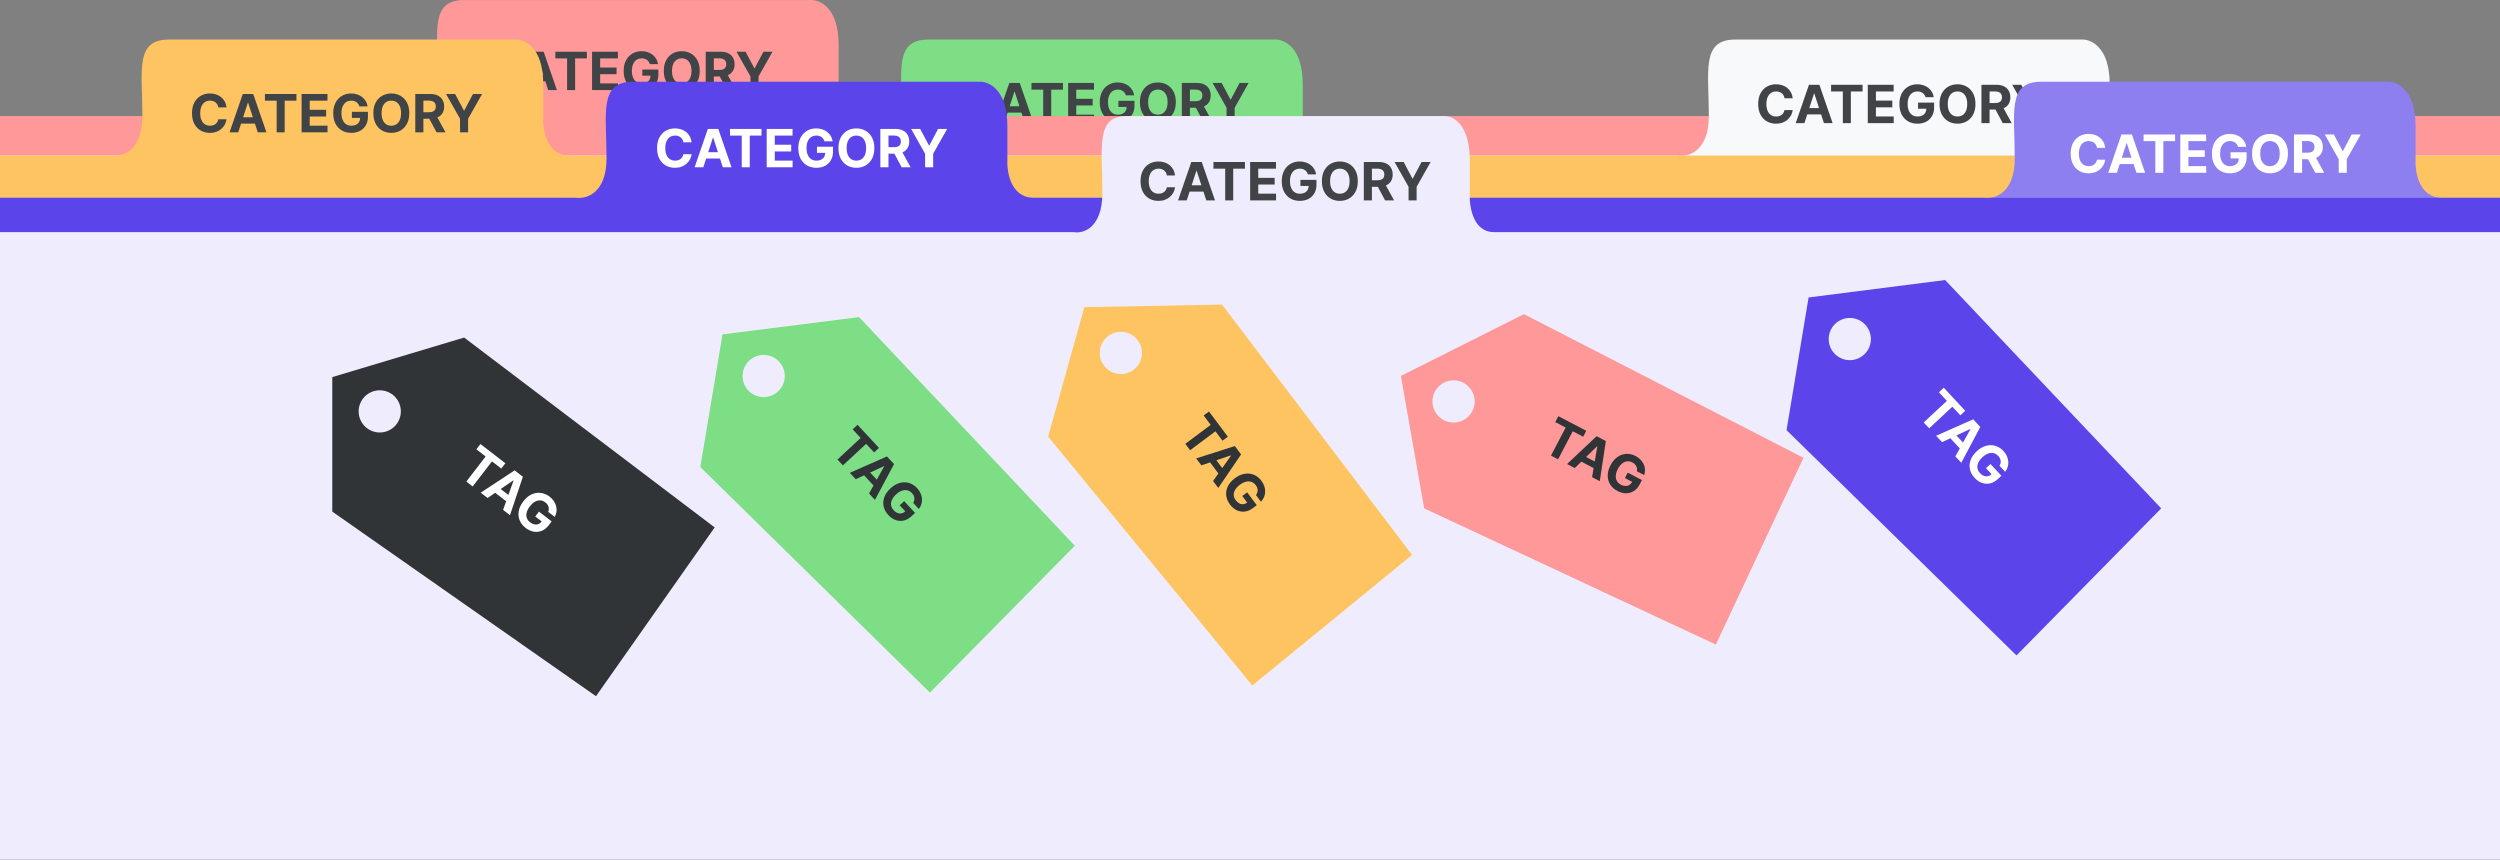 <svg width="1360" height="468" viewBox="0 0 1360 468" fill="none" xmlns="http://www.w3.org/2000/svg">
<rect x="0" y="0" width="1360" height="468" fill="#808080" stroke="none"/>
<path d="M473.418 84.642H0V449.03H1360V84.642H723.038C710.414 84.642 708.214 70.296 708.692 63.123V45.907C708.692 25.249 698.172 21.041 692.911 21.519H504.979C486.329 21.519 490.633 38.734 490.633 63.123C490.633 82.633 479.156 85.598 473.418 84.642Z" fill="#7DDE86"/>
<path d="M540.225 52.439H535.762C535.681 51.861 535.514 51.348 535.263 50.9C535.012 50.445 534.689 50.058 534.295 49.739C533.901 49.419 533.446 49.175 532.93 49.005C532.42 48.835 531.867 48.75 531.269 48.75C530.189 48.75 529.248 49.019 528.447 49.555C527.645 50.085 527.024 50.859 526.582 51.878C526.141 52.89 525.92 54.12 525.92 55.567C525.92 57.054 526.141 58.304 526.582 59.316C527.03 60.328 527.655 61.092 528.457 61.609C529.258 62.125 530.186 62.383 531.238 62.383C531.829 62.383 532.376 62.305 532.879 62.149C533.388 61.992 533.84 61.765 534.234 61.466C534.628 61.16 534.954 60.79 535.212 60.355C535.477 59.921 535.66 59.425 535.762 58.868L540.225 58.888C540.11 59.846 539.821 60.77 539.359 61.66C538.904 62.543 538.289 63.334 537.515 64.034C536.747 64.726 535.83 65.277 534.764 65.684C533.704 66.085 532.505 66.285 531.167 66.285C529.306 66.285 527.642 65.864 526.174 65.022C524.714 64.18 523.559 62.96 522.71 61.364C521.868 59.768 521.447 57.835 521.447 55.567C521.447 53.291 521.875 51.355 522.731 49.759C523.586 48.163 524.748 46.947 526.215 46.111C527.682 45.269 529.333 44.848 531.167 44.848C532.376 44.848 533.497 45.018 534.529 45.357C535.569 45.697 536.489 46.193 537.291 46.845C538.092 47.49 538.744 48.282 539.247 49.219C539.756 50.156 540.082 51.23 540.225 52.439ZM546.593 66H541.865L549.069 45.133H554.754L561.948 66H557.22L551.993 49.901H551.83L546.593 66ZM546.298 57.798H557.465V61.242H546.298V57.798ZM561.115 48.77V45.133H578.253V48.77H571.864V66H567.503V48.77H561.115ZM581.075 66V45.133L595.136 45.133V48.77H585.487V53.743H594.412V57.38H585.487V62.363H595.176V66H581.075ZM612.48 51.878C612.337 51.382 612.137 50.944 611.879 50.564C611.62 50.177 611.305 49.851 610.931 49.586C610.564 49.314 610.143 49.107 609.668 48.964C609.199 48.822 608.679 48.75 608.109 48.75C607.042 48.75 606.105 49.015 605.297 49.545C604.495 50.075 603.87 50.846 603.422 51.858C602.973 52.863 602.749 54.093 602.749 55.546C602.749 57 602.97 58.236 603.412 59.255C603.853 60.274 604.478 61.052 605.286 61.588C606.095 62.118 607.049 62.383 608.149 62.383C609.148 62.383 610 62.206 610.707 61.853C611.42 61.493 611.963 60.987 612.337 60.335C612.717 59.683 612.908 58.912 612.908 58.022L613.804 58.154H608.424V54.833L617.156 54.833V57.462C617.156 59.296 616.769 60.872 615.995 62.189C615.221 63.5 614.154 64.512 612.796 65.226C611.437 65.932 609.882 66.285 608.129 66.285C606.173 66.285 604.454 65.854 602.973 64.991C601.493 64.122 600.338 62.889 599.509 61.293C598.687 59.69 598.276 57.788 598.276 55.587C598.276 53.896 598.521 52.388 599.01 51.063C599.506 49.732 600.199 48.604 601.088 47.68C601.978 46.757 603.014 46.053 604.196 45.571C605.378 45.089 606.658 44.848 608.037 44.848C609.219 44.848 610.32 45.021 611.339 45.367C612.357 45.707 613.261 46.189 614.049 46.814C614.844 47.439 615.492 48.183 615.995 49.046C616.498 49.901 616.82 50.846 616.963 51.878H612.48ZM639.646 55.567C639.646 57.842 639.215 59.778 638.352 61.374C637.496 62.971 636.328 64.19 634.847 65.032C633.373 65.868 631.716 66.285 629.875 66.285C628.02 66.285 626.356 65.864 624.882 65.022C623.408 64.18 622.243 62.96 621.387 61.364C620.531 59.768 620.104 57.835 620.104 55.567C620.104 53.291 620.531 51.355 621.387 49.759C622.243 48.163 623.408 46.947 624.882 46.111C626.356 45.269 628.02 44.848 629.875 44.848C631.716 44.848 633.373 45.269 634.847 46.111C636.328 46.947 637.496 48.163 638.352 49.759C639.215 51.355 639.646 53.291 639.646 55.567ZM635.173 55.567C635.173 54.093 634.952 52.849 634.511 51.837C634.076 50.825 633.461 50.058 632.666 49.535C631.872 49.012 630.941 48.75 629.875 48.75C628.808 48.75 627.878 49.012 627.083 49.535C626.288 50.058 625.67 50.825 625.229 51.837C624.794 52.849 624.576 54.093 624.576 55.567C624.576 57.041 624.794 58.284 625.229 59.296C625.67 60.308 626.288 61.075 627.083 61.598C627.878 62.121 628.808 62.383 629.875 62.383C630.941 62.383 631.872 62.121 632.666 61.598C633.461 61.075 634.076 60.308 634.511 59.296C634.952 58.284 635.173 57.041 635.173 55.567ZM642.914 66V45.133H651.147C652.723 45.133 654.067 45.415 655.181 45.979C656.302 46.536 657.155 47.327 657.739 48.353C658.33 49.372 658.625 50.571 658.625 51.95C658.625 53.335 658.326 54.527 657.729 55.526C657.131 56.517 656.265 57.278 655.13 57.808C654.003 58.338 652.638 58.603 651.035 58.603H645.522V55.057H650.321C651.164 55.057 651.863 54.942 652.42 54.711C652.977 54.48 653.392 54.133 653.663 53.671C653.942 53.209 654.081 52.636 654.081 51.95C654.081 51.257 653.942 50.672 653.663 50.197C653.392 49.721 652.974 49.361 652.41 49.117C651.853 48.866 651.15 48.74 650.301 48.74H647.326V66H642.914ZM654.183 56.504L659.369 66H654.499L649.425 56.504H654.183ZM659.652 45.133H664.593L669.352 54.12H669.555L674.314 45.133H679.255L671.644 58.623V66H667.263V58.623L659.652 45.133Z" fill="#404446"/>
<path d="M220.928 63.153H0V450.464H1360V63.153H470.549C457.924 63.153 455.724 48.808 456.203 41.635V24.422C456.203 3.765 445.682 -0.443 440.422 0.035H252.489C233.84 0.035 238.143 17.249 238.143 41.635C238.143 61.144 226.667 64.109 220.928 63.153Z" fill="#FF9898"/>
<path d="M281.225 35.439H276.762C276.681 34.861 276.514 34.348 276.263 33.9C276.012 33.445 275.689 33.058 275.295 32.739C274.901 32.419 274.446 32.175 273.93 32.005C273.42 31.835 272.867 31.75 272.269 31.75C271.189 31.75 270.248 32.019 269.447 32.555C268.645 33.085 268.024 33.859 267.582 34.878C267.141 35.89 266.92 37.12 266.92 38.567C266.92 40.054 267.141 41.304 267.582 42.316C268.03 43.328 268.655 44.092 269.457 44.609C270.258 45.125 271.186 45.383 272.238 45.383C272.829 45.383 273.376 45.305 273.879 45.149C274.388 44.992 274.84 44.765 275.234 44.466C275.628 44.16 275.954 43.79 276.212 43.355C276.477 42.921 276.66 42.425 276.762 41.868L281.225 41.888C281.11 42.846 280.821 43.77 280.359 44.66C279.904 45.543 279.289 46.334 278.515 47.033C277.747 47.726 276.83 48.277 275.764 48.684C274.704 49.085 273.505 49.285 272.167 49.285C270.306 49.285 268.642 48.864 267.174 48.022C265.714 47.18 264.559 45.96 263.71 44.364C262.868 42.768 262.447 40.835 262.447 38.567C262.447 36.291 262.875 34.355 263.731 32.759C264.586 31.163 265.748 29.947 267.215 29.111C268.682 28.269 270.333 27.848 272.167 27.848C273.376 27.848 274.497 28.018 275.529 28.357C276.569 28.697 277.489 29.193 278.291 29.845C279.092 30.49 279.744 31.282 280.247 32.219C280.756 33.156 281.082 34.23 281.225 35.439ZM287.593 49H282.865L290.069 28.133H295.754L302.948 49H298.22L292.993 32.901H292.83L287.593 49ZM287.298 40.798H298.465V44.242H287.298V40.798ZM302.115 31.77V28.133H319.253V31.77H312.864V49H308.503V31.77H302.115ZM322.075 49V28.133H336.136V31.77H326.487V36.743H335.412V40.38H326.487V45.363H336.176V49H322.075ZM353.48 34.878C353.337 34.382 353.137 33.944 352.879 33.564C352.62 33.177 352.305 32.851 351.931 32.586C351.564 32.314 351.143 32.107 350.668 31.964C350.199 31.822 349.679 31.75 349.109 31.75C348.042 31.75 347.105 32.015 346.297 32.545C345.495 33.075 344.87 33.846 344.422 34.858C343.973 35.863 343.749 37.093 343.749 38.546C343.749 40 343.97 41.236 344.412 42.255C344.853 43.274 345.478 44.052 346.286 44.588C347.095 45.118 348.049 45.383 349.149 45.383C350.148 45.383 351 45.206 351.707 44.853C352.42 44.493 352.963 43.987 353.337 43.335C353.717 42.683 353.908 41.912 353.908 41.022L354.804 41.154H349.424V37.833L358.156 37.833V40.462C358.156 42.296 357.769 43.872 356.995 45.189C356.221 46.5 355.154 47.512 353.796 48.226C352.437 48.932 350.882 49.285 349.129 49.285C347.173 49.285 345.454 48.854 343.973 47.991C342.493 47.122 341.338 45.889 340.509 44.293C339.687 42.69 339.276 40.788 339.276 38.587C339.276 36.896 339.521 35.388 340.01 34.063C340.506 32.732 341.199 31.604 342.088 30.68C342.978 29.756 344.014 29.053 345.196 28.571C346.378 28.089 347.658 27.848 349.037 27.848C350.219 27.848 351.32 28.021 352.339 28.367C353.357 28.707 354.261 29.189 355.049 29.814C355.844 30.439 356.492 31.183 356.995 32.046C357.498 32.901 357.82 33.846 357.963 34.878H353.48ZM380.646 38.567C380.646 40.842 380.215 42.778 379.352 44.374C378.496 45.971 377.328 47.19 375.847 48.032C374.373 48.867 372.716 49.285 370.875 49.285C369.02 49.285 367.356 48.864 365.882 48.022C364.408 47.18 363.243 45.96 362.387 44.364C361.531 42.768 361.104 40.835 361.104 38.567C361.104 36.291 361.531 34.355 362.387 32.759C363.243 31.163 364.408 29.947 365.882 29.111C367.356 28.269 369.02 27.848 370.875 27.848C372.716 27.848 374.373 28.269 375.847 29.111C377.328 29.947 378.496 31.163 379.352 32.759C380.215 34.355 380.646 36.291 380.646 38.567ZM376.173 38.567C376.173 37.093 375.952 35.849 375.511 34.837C375.076 33.825 374.461 33.058 373.666 32.535C372.872 32.012 371.941 31.75 370.875 31.75C369.808 31.75 368.878 32.012 368.083 32.535C367.288 33.058 366.67 33.825 366.229 34.837C365.794 35.849 365.576 37.093 365.576 38.567C365.576 40.041 365.794 41.284 366.229 42.296C366.67 43.308 367.288 44.075 368.083 44.598C368.878 45.121 369.808 45.383 370.875 45.383C371.941 45.383 372.872 45.121 373.666 44.598C374.461 44.075 375.076 43.308 375.511 42.296C375.952 41.284 376.173 40.041 376.173 38.567ZM383.914 49V28.133H392.147C393.723 28.133 395.067 28.415 396.181 28.979C397.302 29.536 398.155 30.327 398.739 31.353C399.33 32.372 399.625 33.571 399.625 34.95C399.625 36.335 399.326 37.527 398.729 38.526C398.131 39.517 397.265 40.278 396.13 40.808C395.003 41.338 393.638 41.603 392.035 41.603H386.522V38.057H391.321C392.164 38.057 392.863 37.942 393.42 37.711C393.977 37.48 394.392 37.133 394.663 36.671C394.942 36.209 395.081 35.636 395.081 34.95C395.081 34.257 394.942 33.672 394.663 33.197C394.392 32.721 393.974 32.361 393.41 32.117C392.853 31.866 392.15 31.74 391.301 31.74H388.326V49H383.914ZM395.183 39.504L400.369 49H395.499L390.425 39.504H395.183ZM400.652 28.133H405.593L410.352 37.12H410.555L415.314 28.133H420.255L412.644 41.623V49H408.263V41.623L400.652 28.133Z" fill="#404446"/>
<path d="M912.405 84.642H0V449.03H1360V84.642H1162.03C1149.4 84.642 1147.2 70.296 1147.68 63.123V45.907C1147.68 25.249 1137.16 21.041 1131.9 21.519H943.966C925.316 21.519 929.62 38.734 929.62 63.123C929.62 82.633 918.143 85.598 912.405 84.642Z" fill="#F7F9FA"/>
<path d="M975.225 53.439H970.762C970.681 52.861 970.514 52.348 970.263 51.9C970.012 51.445 969.689 51.058 969.295 50.739C968.901 50.419 968.446 50.175 967.93 50.005C967.42 49.835 966.867 49.75 966.269 49.75C965.189 49.75 964.248 50.019 963.447 50.555C962.645 51.085 962.024 51.859 961.582 52.878C961.141 53.89 960.92 55.12 960.92 56.567C960.92 58.054 961.141 59.304 961.582 60.316C962.03 61.328 962.655 62.092 963.457 62.609C964.258 63.125 965.186 63.383 966.238 63.383C966.829 63.383 967.376 63.305 967.879 63.149C968.388 62.992 968.84 62.765 969.234 62.466C969.628 62.16 969.954 61.79 970.212 61.355C970.477 60.921 970.66 60.425 970.762 59.868L975.225 59.888C975.11 60.846 974.821 61.77 974.359 62.66C973.904 63.543 973.289 64.334 972.515 65.034C971.747 65.726 970.83 66.277 969.764 66.684C968.704 67.085 967.505 67.285 966.167 67.285C964.306 67.285 962.642 66.864 961.174 66.022C959.714 65.18 958.559 63.96 957.71 62.364C956.868 60.768 956.447 58.835 956.447 56.567C956.447 54.291 956.875 52.355 957.731 50.759C958.586 49.163 959.748 47.947 961.215 47.111C962.682 46.269 964.333 45.848 966.167 45.848C967.376 45.848 968.497 46.018 969.529 46.357C970.569 46.697 971.489 47.193 972.291 47.845C973.092 48.49 973.744 49.282 974.247 50.219C974.756 51.156 975.082 52.23 975.225 53.439ZM981.593 67H976.865L984.069 46.133H989.754L996.948 67H992.22L986.993 50.901H986.83L981.593 67ZM981.298 58.798H992.465V62.242H981.298V58.798ZM996.115 49.77V46.133H1013.25V49.77H1006.86V67H1002.5V49.77H996.115ZM1016.07 67V46.133L1030.14 46.133V49.77H1020.49V54.743H1029.41V58.38H1020.49V63.363H1030.18V67H1016.07ZM1047.48 52.878C1047.34 52.382 1047.14 51.944 1046.88 51.564C1046.62 51.177 1046.3 50.851 1045.93 50.586C1045.56 50.314 1045.14 50.107 1044.67 49.964C1044.2 49.822 1043.68 49.75 1043.11 49.75C1042.04 49.75 1041.1 50.015 1040.3 50.545C1039.49 51.075 1038.87 51.846 1038.42 52.858C1037.97 53.863 1037.75 55.093 1037.75 56.546C1037.75 58 1037.97 59.236 1038.41 60.255C1038.85 61.274 1039.48 62.052 1040.29 62.588C1041.09 63.118 1042.05 63.383 1043.15 63.383C1044.15 63.383 1045 63.206 1045.71 62.853C1046.42 62.493 1046.96 61.987 1047.34 61.335C1047.72 60.683 1047.91 59.912 1047.91 59.022L1048.8 59.154H1043.42V55.833L1052.16 55.833V58.462C1052.16 60.296 1051.77 61.872 1050.99 63.189C1050.22 64.5 1049.15 65.512 1047.8 66.226C1046.44 66.932 1044.88 67.285 1043.13 67.285C1041.17 67.285 1039.45 66.854 1037.97 65.991C1036.49 65.122 1035.34 63.889 1034.51 62.293C1033.69 60.69 1033.28 58.788 1033.28 56.587C1033.28 54.896 1033.52 53.388 1034.01 52.063C1034.51 50.732 1035.2 49.604 1036.09 48.68C1036.98 47.757 1038.01 47.053 1039.2 46.571C1040.38 46.089 1041.66 45.848 1043.04 45.848C1044.22 45.848 1045.32 46.021 1046.34 46.367C1047.36 46.707 1048.26 47.189 1049.05 47.814C1049.84 48.439 1050.49 49.183 1050.99 50.046C1051.5 50.901 1051.82 51.846 1051.96 52.878H1047.48ZM1074.65 56.567C1074.65 58.842 1074.21 60.778 1073.35 62.374C1072.5 63.971 1071.33 65.19 1069.85 66.032C1068.37 66.868 1066.72 67.285 1064.87 67.285C1063.02 67.285 1061.36 66.864 1059.88 66.022C1058.41 65.18 1057.24 63.96 1056.39 62.364C1055.53 60.768 1055.1 58.835 1055.1 56.567C1055.1 54.291 1055.53 52.355 1056.39 50.759C1057.24 49.163 1058.41 47.947 1059.88 47.111C1061.36 46.269 1063.02 45.848 1064.87 45.848C1066.72 45.848 1068.37 46.269 1069.85 47.111C1071.33 47.947 1072.5 49.163 1073.35 50.759C1074.21 52.355 1074.65 54.291 1074.65 56.567ZM1070.17 56.567C1070.17 55.093 1069.95 53.849 1069.51 52.837C1069.08 51.825 1068.46 51.058 1067.67 50.535C1066.87 50.012 1065.94 49.75 1064.87 49.75C1063.81 49.75 1062.88 50.012 1062.08 50.535C1061.29 51.058 1060.67 51.825 1060.23 52.837C1059.79 53.849 1059.58 55.093 1059.58 56.567C1059.58 58.041 1059.79 59.284 1060.23 60.296C1060.67 61.308 1061.29 62.075 1062.08 62.598C1062.88 63.121 1063.81 63.383 1064.87 63.383C1065.94 63.383 1066.87 63.121 1067.67 62.598C1068.46 62.075 1069.08 61.308 1069.51 60.296C1069.95 59.284 1070.17 58.041 1070.17 56.567ZM1077.91 67V46.133H1086.15C1087.72 46.133 1089.07 46.415 1090.18 46.979C1091.3 47.536 1092.15 48.327 1092.74 49.353C1093.33 50.372 1093.63 51.571 1093.63 52.95C1093.63 54.335 1093.33 55.527 1092.73 56.526C1092.13 57.517 1091.26 58.278 1090.13 58.808C1089 59.338 1087.64 59.603 1086.03 59.603H1080.52V56.057H1085.32C1086.16 56.057 1086.86 55.942 1087.42 55.711C1087.98 55.48 1088.39 55.133 1088.66 54.671C1088.94 54.209 1089.08 53.636 1089.08 52.95C1089.08 52.257 1088.94 51.672 1088.66 51.197C1088.39 50.721 1087.97 50.361 1087.41 50.117C1086.85 49.866 1086.15 49.74 1085.3 49.74H1082.33V67H1077.91ZM1089.18 57.504L1094.37 67H1089.5L1084.42 57.504H1089.18ZM1094.65 46.133H1099.59L1104.35 55.12H1104.56L1109.31 46.133H1114.26L1106.64 59.623V67H1102.26V59.623L1094.65 46.133Z" fill="#404446"/>
<path d="M60.253 84.642H0V449.03H1360V84.642H309.873C297.249 84.642 295.049 70.296 295.527 63.123V45.907C295.527 25.249 285.007 21.041 279.747 21.519H91.814C73.165 21.519 77.468 38.734 77.468 63.123C77.468 82.633 65.992 85.598 60.253 84.642Z" fill="#FFC462"/>
<path d="M1078.82 107.595H0V449.03H1360V107.595H1328.44C1315.81 107.595 1313.61 93.249 1314.09 86.076V68.861C1314.09 48.203 1303.57 43.995 1298.31 44.473H1110.38C1091.73 44.473 1096.03 61.688 1096.03 86.076C1096.03 105.587 1084.56 108.551 1078.82 107.595Z" fill="#8E7FF0"/>
<path d="M312.743 107.595H0V449.03H1360V107.595H562.363C549.738 107.595 547.539 93.249 548.017 86.076V68.861C548.017 48.203 537.496 43.995 532.236 44.473H344.304C325.654 44.473 329.958 61.688 329.958 86.076C329.958 105.587 318.481 108.551 312.743 107.595Z" fill="#5B44E9"/>
<path d="M583.929 126.274H0V296.977V467.679H1360V126.274H812.725C801.154 126.274 799.138 111.93 799.576 104.757V87.544C799.576 66.887 789.933 62.679 785.112 63.157H612.857C595.763 63.157 599.708 80.371 599.708 104.757C599.708 124.266 589.189 127.231 583.929 126.274Z" fill="#EFEDFD"/>
<path fill-rule="evenodd" clip-rule="evenodd" d="M180.76 205.148L252.49 183.629L388.777 286.92L324.22 378.734L180.76 278.312V205.148ZM206.582 235.275C212.921 235.275 218.059 230.136 218.059 223.798C218.059 217.459 212.921 212.321 206.582 212.321C200.244 212.321 195.105 217.459 195.105 223.798C195.105 230.136 200.244 235.275 206.582 235.275Z" fill="#303437"/>
<path d="M259.125 244.429L261.345 241.547L274.923 252.004L272.703 254.886L267.642 250.988L257.129 264.639L253.674 261.978L264.187 248.327L259.125 244.429ZM265.256 270.897L261.511 268.013L279.95 255.875L284.454 259.344L277.422 280.266L273.676 277.381L279.357 261.438L279.228 261.338L265.256 270.897ZM270.027 264.219L278.874 271.032L276.773 273.761L267.925 266.947L270.027 264.219ZM298.213 278.454C298.403 277.974 298.511 277.505 298.539 277.046C298.571 276.581 298.52 276.13 298.385 275.693C298.26 275.254 298.053 274.832 297.763 274.429C297.479 274.03 297.111 273.657 296.659 273.309C295.814 272.658 294.91 272.296 293.946 272.222C292.988 272.153 292.022 272.383 291.049 272.911C290.081 273.434 289.153 274.271 288.266 275.423C287.379 276.575 286.8 277.689 286.528 278.765C286.256 279.842 286.277 280.84 286.59 281.758C286.907 282.671 287.501 283.463 288.373 284.134C289.164 284.744 289.947 285.124 290.723 285.275C291.507 285.425 292.247 285.356 292.94 285.067C293.64 284.782 294.261 284.288 294.804 283.583L295.433 284.235L291.171 280.952L293.198 278.321L300.116 283.648L298.512 285.731C297.393 287.184 296.125 288.196 294.707 288.768C293.294 289.334 291.831 289.485 290.32 289.222C288.812 288.952 287.364 288.283 285.976 287.214C284.426 286.02 283.328 284.63 282.681 283.043C282.038 281.451 281.875 279.769 282.193 277.999C282.52 276.227 283.355 274.47 284.697 272.726C285.729 271.386 286.843 270.34 288.039 269.589C289.244 268.837 290.481 268.367 291.75 268.178C293.018 267.989 294.268 268.064 295.499 268.403C296.729 268.742 297.891 269.332 298.983 270.173C299.92 270.894 300.686 271.703 301.282 272.599C301.882 273.49 302.303 274.423 302.546 275.399C302.795 276.379 302.855 277.364 302.727 278.354C302.603 279.339 302.282 280.284 301.765 281.189L298.213 278.454Z" fill="white"/>
<path fill-rule="evenodd" clip-rule="evenodd" d="M393.037 181.899L467.335 172.513L584.706 296.881L505.881 376.782L380.962 254.06L393.037 181.899ZM413.534 215.874C419.785 216.921 425.701 212.701 426.747 206.449C427.793 200.198 423.573 194.282 417.322 193.236C411.07 192.19 405.154 196.409 404.108 202.661C403.062 208.913 407.282 214.828 413.534 215.874Z" fill="#7DDE86"/>
<path d="M463.845 233.575L466.509 231.099L478.175 243.653L475.511 246.129L471.162 241.45L458.541 253.178L455.572 249.984L468.194 238.255L463.845 233.575ZM465.523 260.692L462.305 257.229L482.495 248.301L486.365 252.466L475.976 271.94L472.758 268.477L480.992 253.69L480.881 253.57L465.523 260.692ZM471.331 254.893L478.932 263.073L476.41 265.417L468.808 257.237L471.331 254.893ZM496.782 273.584C497.048 273.142 497.232 272.697 497.335 272.249C497.443 271.797 497.467 271.343 497.407 270.889C497.356 270.436 497.221 269.986 497.002 269.541C496.787 269.1 496.486 268.671 496.097 268.253C495.372 267.472 494.539 266.966 493.601 266.734C492.667 266.508 491.677 266.575 490.631 266.935C489.589 267.291 488.536 267.964 487.471 268.953C486.406 269.943 485.651 270.946 485.205 271.963C484.759 272.98 484.615 273.967 484.772 274.925C484.934 275.878 485.39 276.757 486.139 277.563C486.818 278.295 487.528 278.799 488.268 279.076C489.017 279.353 489.757 279.407 490.489 279.237C491.226 279.071 491.92 278.686 492.572 278.08L493.085 278.827L489.423 274.886L491.857 272.625L497.801 279.022L495.875 280.811C494.531 282.06 493.113 282.849 491.621 283.179C490.134 283.504 488.666 283.411 487.219 282.902C485.777 282.387 484.459 281.488 483.266 280.205C481.934 278.772 481.081 277.219 480.705 275.547C480.333 273.871 480.45 272.185 481.056 270.492C481.67 268.798 482.784 267.203 484.396 265.705C485.635 264.553 486.906 263.706 488.209 263.162C489.522 262.619 490.82 262.359 492.102 262.382C493.385 262.405 494.605 262.686 495.763 263.223C496.921 263.761 497.969 264.534 498.908 265.545C499.712 266.41 500.334 267.334 500.774 268.317C501.219 269.294 501.481 270.284 501.559 271.287C501.642 272.294 501.539 273.276 501.249 274.231C500.965 275.182 500.493 276.061 499.833 276.869L496.782 273.584Z" fill="#303437"/>
<path fill-rule="evenodd" clip-rule="evenodd" d="M589.903 167.064L664.778 165.674L768.181 301.876L681.266 372.893L570.183 237.52L589.903 167.064ZM606.65 203.035C612.753 204.743 619.087 201.18 620.795 195.076C622.503 188.972 618.94 182.639 612.836 180.931C606.732 179.222 600.399 182.786 598.691 188.89C596.982 194.993 600.546 201.327 606.65 203.035Z" fill="#FFC462"/>
<path d="M654.78 226.013L657.694 223.836L667.951 237.565L665.037 239.742L661.214 234.625L647.411 244.937L644.801 241.443L658.604 231.131L654.78 226.013ZM653.55 253.154L650.721 249.367L671.749 242.649L675.152 247.203L662.74 265.455L659.911 261.668L669.679 247.845L669.582 247.715L653.55 253.154ZM659.944 248.008L666.628 256.955L663.869 259.016L657.185 250.07L659.944 248.008ZM683.251 269.314C683.563 268.903 683.794 268.48 683.944 268.046C684.1 267.607 684.172 267.159 684.161 266.701C684.159 266.245 684.073 265.783 683.902 265.317C683.736 264.856 683.482 264.397 683.141 263.94C682.503 263.086 681.729 262.493 680.821 262.163C679.917 261.838 678.925 261.799 677.846 262.045C676.772 262.288 675.653 262.844 674.489 263.714C673.324 264.584 672.466 265.501 671.914 266.465C671.362 267.428 671.113 268.394 671.167 269.363C671.226 270.328 671.585 271.251 672.244 272.132C672.841 272.932 673.493 273.509 674.199 273.864C674.914 274.22 675.645 274.352 676.391 274.261C677.141 274.176 677.872 273.867 678.585 273.334L679.016 274.132L675.796 269.822L678.457 267.834L683.683 274.829L681.577 276.402C680.108 277.5 678.614 278.133 677.095 278.301C675.581 278.466 674.132 278.217 672.747 277.556C671.368 276.89 670.154 275.855 669.105 274.451C667.935 272.884 667.252 271.249 667.056 269.547C666.867 267.84 667.163 266.177 667.946 264.558C668.738 262.94 670.016 261.472 671.779 260.155C673.134 259.143 674.488 258.436 675.842 258.035C677.206 257.636 678.524 257.516 679.796 257.676C681.069 257.836 682.252 258.245 683.346 258.903C684.44 259.561 685.399 260.443 686.224 261.547C686.932 262.494 687.452 263.48 687.784 264.503C688.122 265.523 688.276 266.535 688.247 267.54C688.222 268.551 688.014 269.516 687.624 270.435C687.239 271.35 686.676 272.173 685.934 272.906L683.251 269.314Z" fill="#303437"/>
<path fill-rule="evenodd" clip-rule="evenodd" d="M762.079 204.493L829.003 170.886L981.108 249.035L933.413 350.636L774.74 276.553L762.079 204.493ZM792.726 229.696C798.969 228.599 803.14 222.649 802.043 216.407C800.947 210.164 794.997 205.992 788.754 207.089C782.511 208.186 778.339 214.136 779.436 220.378C780.533 226.621 786.483 230.793 792.726 229.696Z" fill="#FF9898"/>
<path d="M846.06 229.621L847.747 226.398L862.93 234.348L861.243 237.57L855.583 234.607L847.591 249.871L843.728 247.848L851.72 232.584L846.06 229.621ZM856.679 254.629L852.49 252.436L868.551 237.291L873.588 239.928L870.282 261.751L866.093 259.558L868.93 242.872L868.786 242.796L856.679 254.629ZM860.221 247.225L870.114 252.405L868.517 255.456L858.624 250.276L860.221 247.225ZM890.446 256.368C890.55 255.863 890.576 255.382 890.523 254.925C890.474 254.462 890.346 254.027 890.138 253.619C889.939 253.208 889.662 252.829 889.307 252.482C888.958 252.139 888.53 251.834 888.025 251.57C887.08 251.075 886.127 250.875 885.165 250.969C884.209 251.067 883.298 251.46 882.431 252.149C881.568 252.831 880.799 253.817 880.125 255.104C879.45 256.392 879.072 257.59 878.991 258.697C878.909 259.805 879.102 260.784 879.57 261.634C880.04 262.478 880.763 263.156 881.737 263.666C882.622 264.129 883.459 264.368 884.249 264.383C885.048 264.395 885.764 264.199 886.397 263.794C887.037 263.393 887.563 262.798 887.976 262.01L888.708 262.543L883.942 260.048L885.483 257.105L893.219 261.155L892 263.484C891.149 265.109 890.075 266.325 888.778 267.134C887.483 267.936 886.069 268.338 884.535 268.34C883.004 268.335 881.462 267.927 879.909 267.114C878.176 266.206 876.854 265.027 875.942 263.576C875.033 262.119 874.582 260.491 874.589 258.692C874.604 256.891 875.122 255.015 876.143 253.066C876.927 251.567 877.844 250.345 878.891 249.398C879.948 248.449 881.085 247.771 882.302 247.366C883.519 246.96 884.762 246.818 886.033 246.939C887.304 247.06 888.55 247.44 889.772 248.079C890.819 248.628 891.713 249.291 892.455 250.071C893.2 250.845 893.777 251.691 894.185 252.61C894.599 253.532 894.829 254.492 894.874 255.489C894.923 256.481 894.77 257.467 894.418 258.448L890.446 256.368Z" fill="#303437"/>
<path fill-rule="evenodd" clip-rule="evenodd" d="M983.871 161.819L1058.16 152.338L1175.69 276.553L1096.97 356.556L971.889 233.996L983.871 161.819ZM1004.41 195.768C1010.66 196.806 1016.57 192.579 1017.61 186.326C1018.65 180.073 1014.42 174.162 1008.17 173.124C1001.92 172.086 996.007 176.314 994.969 182.567C993.931 188.82 998.158 194.73 1004.41 195.768Z" fill="#5B44E9"/>
<path d="M1054.75 213.404L1057.41 210.924L1069.09 223.463L1066.43 225.943L1062.07 221.269L1049.47 233.013L1046.49 229.823L1059.1 218.078L1054.75 213.404ZM1056.46 240.518L1053.24 237.059L1073.41 228.106L1077.29 232.265L1066.93 251.753L1063.7 248.294L1071.92 233.496L1071.81 233.376L1056.46 240.518ZM1062.26 234.711L1069.87 242.882L1067.35 245.229L1059.74 237.059L1062.26 234.711ZM1087.73 253.37C1088 252.928 1088.18 252.483 1088.29 252.034C1088.39 251.582 1088.42 251.128 1088.36 250.674C1088.3 250.221 1088.17 249.771 1087.95 249.326C1087.73 248.886 1087.43 248.457 1087.04 248.04C1086.32 247.26 1085.48 246.754 1084.54 246.524C1083.61 246.299 1082.62 246.367 1081.57 246.729C1080.53 247.086 1079.48 247.76 1078.42 248.751C1077.35 249.742 1076.6 250.746 1076.15 251.764C1075.71 252.782 1075.57 253.769 1075.73 254.726C1075.89 255.679 1076.35 256.558 1077.1 257.363C1077.78 258.093 1078.49 258.597 1079.23 258.873C1079.98 259.149 1080.72 259.202 1081.45 259.031C1082.19 258.864 1082.88 258.478 1083.53 257.871L1084.04 258.618L1080.38 254.682L1082.81 252.417L1088.76 258.806L1086.84 260.598C1085.49 261.848 1084.08 262.639 1082.59 262.971C1081.1 263.298 1079.63 263.208 1078.18 262.7C1076.74 262.187 1075.42 261.29 1074.23 260.008C1072.89 258.577 1072.04 257.025 1071.66 255.354C1071.29 253.678 1071.4 251.992 1072 250.298C1072.62 248.604 1073.73 247.007 1075.34 245.506C1076.58 244.353 1077.85 243.504 1079.15 242.959C1080.46 242.415 1081.76 242.153 1083.04 242.174C1084.32 242.196 1085.54 242.474 1086.7 243.01C1087.86 243.546 1088.91 244.319 1089.85 245.328C1090.65 246.192 1091.28 247.116 1091.72 248.097C1092.17 249.074 1092.43 250.064 1092.51 251.066C1092.59 252.074 1092.49 253.056 1092.2 254.011C1091.92 254.963 1091.45 255.842 1090.79 256.65L1087.73 253.37Z" fill="white"/>
<path d="M376.225 77.439H371.762C371.681 76.861 371.514 76.348 371.263 75.9C371.012 75.445 370.689 75.058 370.295 74.739C369.901 74.419 369.446 74.175 368.93 74.005C368.42 73.835 367.867 73.75 367.269 73.75C366.189 73.75 365.248 74.019 364.447 74.555C363.645 75.085 363.024 75.859 362.582 76.878C362.141 77.89 361.92 79.12 361.92 80.567C361.92 82.054 362.141 83.304 362.582 84.316C363.03 85.328 363.655 86.092 364.457 86.609C365.258 87.125 366.186 87.383 367.238 87.383C367.829 87.383 368.376 87.305 368.879 87.149C369.388 86.992 369.84 86.765 370.234 86.466C370.628 86.16 370.954 85.79 371.212 85.355C371.477 84.921 371.66 84.425 371.762 83.868L376.225 83.888C376.11 84.846 375.821 85.77 375.359 86.659C374.904 87.543 374.289 88.334 373.515 89.034C372.747 89.726 371.83 90.277 370.764 90.684C369.704 91.085 368.505 91.285 367.167 91.285C365.306 91.285 363.642 90.864 362.174 90.022C360.714 89.18 359.559 87.96 358.71 86.364C357.868 84.768 357.447 82.835 357.447 80.567C357.447 78.291 357.875 76.355 358.731 74.759C359.586 73.163 360.748 71.947 362.215 71.111C363.682 70.269 365.333 69.848 367.167 69.848C368.376 69.848 369.497 70.018 370.529 70.357C371.569 70.697 372.489 71.193 373.291 71.845C374.092 72.49 374.744 73.281 375.247 74.219C375.756 75.156 376.082 76.23 376.225 77.439ZM382.593 91H377.865L385.069 70.133H390.754L397.948 91H393.22L387.993 74.901H387.83L382.593 91ZM382.298 82.798H393.465V86.242H382.298V82.798ZM397.115 73.77V70.133H414.253V73.77H407.864V91H403.503V73.77H397.115ZM417.075 91V70.133H431.136V73.77H421.487V78.743H430.412V82.38H421.487V87.363H431.176V91H417.075ZM448.48 76.878C448.337 76.382 448.137 75.944 447.879 75.564C447.62 75.177 447.305 74.851 446.931 74.586C446.564 74.314 446.143 74.107 445.668 73.964C445.199 73.822 444.679 73.75 444.109 73.75C443.042 73.75 442.105 74.015 441.297 74.545C440.495 75.075 439.87 75.846 439.422 76.858C438.973 77.863 438.749 79.093 438.749 80.546C438.749 82 438.97 83.236 439.412 84.255C439.853 85.274 440.478 86.052 441.286 86.588C442.095 87.118 443.049 87.383 444.149 87.383C445.148 87.383 446 87.206 446.707 86.853C447.42 86.493 447.963 85.987 448.337 85.335C448.717 84.683 448.908 83.912 448.908 83.022L449.804 83.154H444.424V79.833H453.156V82.462C453.156 84.296 452.769 85.872 451.995 87.189C451.221 88.5 450.154 89.512 448.796 90.226C447.437 90.932 445.882 91.285 444.129 91.285C442.173 91.285 440.454 90.854 438.973 89.991C437.493 89.122 436.338 87.889 435.509 86.293C434.687 84.69 434.276 82.788 434.276 80.587C434.276 78.896 434.521 77.388 435.01 76.063C435.506 74.732 436.199 73.604 437.088 72.68C437.978 71.757 439.014 71.053 440.196 70.571C441.378 70.089 442.658 69.848 444.037 69.848C445.219 69.848 446.32 70.021 447.339 70.367C448.357 70.707 449.261 71.189 450.049 71.814C450.844 72.439 451.492 73.183 451.995 74.046C452.498 74.901 452.82 75.846 452.963 76.878H448.48ZM475.646 80.567C475.646 82.842 475.215 84.778 474.352 86.374C473.496 87.971 472.328 89.19 470.847 90.032C469.373 90.868 467.716 91.285 465.875 91.285C464.02 91.285 462.356 90.864 460.882 90.022C459.408 89.18 458.243 87.96 457.387 86.364C456.531 84.768 456.104 82.835 456.104 80.567C456.104 78.291 456.531 76.355 457.387 74.759C458.243 73.163 459.408 71.947 460.882 71.111C462.356 70.269 464.02 69.848 465.875 69.848C467.716 69.848 469.373 70.269 470.847 71.111C472.328 71.947 473.496 73.163 474.352 74.759C475.215 76.355 475.646 78.291 475.646 80.567ZM471.173 80.567C471.173 79.093 470.952 77.85 470.511 76.837C470.076 75.825 469.461 75.058 468.666 74.535C467.872 74.012 466.941 73.75 465.875 73.75C464.808 73.75 463.878 74.012 463.083 74.535C462.288 75.058 461.67 75.825 461.229 76.837C460.794 77.85 460.576 79.093 460.576 80.567C460.576 82.04 460.794 83.284 461.229 84.296C461.67 85.308 462.288 86.075 463.083 86.598C463.878 87.121 464.808 87.383 465.875 87.383C466.941 87.383 467.872 87.121 468.666 86.598C469.461 86.075 470.076 85.308 470.511 84.296C470.952 83.284 471.173 82.04 471.173 80.567ZM478.914 91V70.133H487.147C488.723 70.133 490.067 70.415 491.181 70.979C492.302 71.536 493.155 72.327 493.739 73.353C494.33 74.372 494.625 75.571 494.625 76.95C494.625 78.335 494.326 79.527 493.729 80.526C493.131 81.517 492.265 82.278 491.13 82.808C490.003 83.338 488.638 83.603 487.035 83.603H481.522V80.057H486.321C487.164 80.057 487.863 79.942 488.42 79.711C488.977 79.48 489.392 79.133 489.663 78.671C489.942 78.21 490.081 77.635 490.081 76.95C490.081 76.257 489.942 75.672 489.663 75.197C489.392 74.722 488.974 74.362 488.41 74.117C487.853 73.866 487.15 73.74 486.301 73.74H483.326V91H478.914ZM490.183 81.504L495.369 91H490.499L485.425 81.504H490.183ZM495.652 70.133H500.593L505.352 79.12H505.555L510.314 70.133H515.255L507.644 83.623V91H503.263V83.623L495.652 70.133Z" fill="white"/>
<path d="M1145.22 80.439H1140.76C1140.68 79.861 1140.51 79.348 1140.26 78.9C1140.01 78.445 1139.69 78.058 1139.3 77.739C1138.9 77.419 1138.45 77.175 1137.93 77.005C1137.42 76.835 1136.87 76.75 1136.27 76.75C1135.19 76.75 1134.25 77.019 1133.45 77.555C1132.65 78.085 1132.02 78.859 1131.58 79.878C1131.14 80.89 1130.92 82.12 1130.92 83.567C1130.92 85.054 1131.14 86.304 1131.58 87.316C1132.03 88.328 1132.66 89.092 1133.46 89.609C1134.26 90.125 1135.19 90.383 1136.24 90.383C1136.83 90.383 1137.38 90.305 1137.88 90.149C1138.39 89.992 1138.84 89.765 1139.23 89.466C1139.63 89.16 1139.95 88.79 1140.21 88.355C1140.48 87.921 1140.66 87.425 1140.76 86.868L1145.22 86.888C1145.11 87.846 1144.82 88.77 1144.36 89.659C1143.9 90.543 1143.29 91.334 1142.51 92.034C1141.75 92.726 1140.83 93.277 1139.76 93.684C1138.7 94.085 1137.51 94.285 1136.17 94.285C1134.31 94.285 1132.64 93.864 1131.17 93.022C1129.71 92.18 1128.56 90.96 1127.71 89.364C1126.87 87.768 1126.45 85.835 1126.45 83.567C1126.45 81.291 1126.87 79.355 1127.73 77.759C1128.59 76.163 1129.75 74.947 1131.22 74.111C1132.68 73.269 1134.33 72.848 1136.17 72.848C1137.38 72.848 1138.5 73.018 1139.53 73.357C1140.57 73.697 1141.49 74.193 1142.29 74.845C1143.09 75.49 1143.74 76.281 1144.25 77.219C1144.76 78.156 1145.08 79.23 1145.22 80.439ZM1151.59 94H1146.87L1154.07 73.133H1159.75L1166.95 94H1162.22L1156.99 77.901H1156.83L1151.59 94ZM1151.3 85.798H1162.46V89.242H1151.3V85.798ZM1166.11 76.77V73.133H1183.25V76.77H1176.86V94H1172.5V76.77H1166.11ZM1186.07 94V73.133H1200.14V76.77H1190.49V81.743H1199.41V85.38H1190.49V90.363H1200.18V94H1186.07ZM1217.48 79.878C1217.34 79.382 1217.14 78.944 1216.88 78.564C1216.62 78.177 1216.3 77.851 1215.93 77.586C1215.56 77.314 1215.14 77.107 1214.67 76.964C1214.2 76.822 1213.68 76.75 1213.11 76.75C1212.04 76.75 1211.1 77.015 1210.3 77.545C1209.49 78.075 1208.87 78.846 1208.42 79.858C1207.97 80.863 1207.75 82.093 1207.75 83.546C1207.75 85 1207.97 86.236 1208.41 87.255C1208.85 88.274 1209.48 89.052 1210.29 89.588C1211.09 90.118 1212.05 90.383 1213.15 90.383C1214.15 90.383 1215 90.206 1215.71 89.853C1216.42 89.493 1216.96 88.987 1217.34 88.335C1217.72 87.683 1217.91 86.912 1217.91 86.022L1218.8 86.154H1213.42V82.833H1222.16V85.462C1222.16 87.296 1221.77 88.872 1220.99 90.189C1220.22 91.5 1219.15 92.512 1217.8 93.226C1216.44 93.932 1214.88 94.285 1213.13 94.285C1211.17 94.285 1209.45 93.854 1207.97 92.991C1206.49 92.122 1205.34 90.889 1204.51 89.293C1203.69 87.69 1203.28 85.788 1203.28 83.587C1203.28 81.896 1203.52 80.388 1204.01 79.063C1204.51 77.732 1205.2 76.604 1206.09 75.68C1206.98 74.757 1208.01 74.053 1209.2 73.571C1210.38 73.089 1211.66 72.848 1213.04 72.848C1214.22 72.848 1215.32 73.021 1216.34 73.367C1217.36 73.707 1218.26 74.189 1219.05 74.814C1219.84 75.439 1220.49 76.183 1220.99 77.046C1221.5 77.901 1221.82 78.846 1221.96 79.878H1217.48ZM1244.65 83.567C1244.65 85.842 1244.21 87.778 1243.35 89.374C1242.5 90.971 1241.33 92.19 1239.85 93.032C1238.37 93.868 1236.72 94.285 1234.87 94.285C1233.02 94.285 1231.36 93.864 1229.88 93.022C1228.41 92.18 1227.24 90.96 1226.39 89.364C1225.53 87.768 1225.1 85.835 1225.1 83.567C1225.1 81.291 1225.53 79.355 1226.39 77.759C1227.24 76.163 1228.41 74.947 1229.88 74.111C1231.36 73.269 1233.02 72.848 1234.87 72.848C1236.72 72.848 1238.37 73.269 1239.85 74.111C1241.33 74.947 1242.5 76.163 1243.35 77.759C1244.21 79.355 1244.65 81.291 1244.65 83.567ZM1240.17 83.567C1240.17 82.093 1239.95 80.85 1239.51 79.837C1239.08 78.825 1238.46 78.058 1237.67 77.535C1236.87 77.012 1235.94 76.75 1234.87 76.75C1233.81 76.75 1232.88 77.012 1232.08 77.535C1231.29 78.058 1230.67 78.825 1230.23 79.837C1229.79 80.85 1229.58 82.093 1229.58 83.567C1229.58 85.04 1229.79 86.284 1230.23 87.296C1230.67 88.308 1231.29 89.075 1232.08 89.598C1232.88 90.121 1233.81 90.383 1234.87 90.383C1235.94 90.383 1236.87 90.121 1237.67 89.598C1238.46 89.075 1239.08 88.308 1239.51 87.296C1239.95 86.284 1240.17 85.04 1240.17 83.567ZM1247.91 94V73.133H1256.15C1257.72 73.133 1259.07 73.415 1260.18 73.979C1261.3 74.536 1262.15 75.327 1262.74 76.353C1263.33 77.372 1263.63 78.571 1263.63 79.95C1263.63 81.335 1263.33 82.527 1262.73 83.526C1262.13 84.517 1261.26 85.278 1260.13 85.808C1259 86.338 1257.64 86.603 1256.03 86.603H1250.52V83.057H1255.32C1256.16 83.057 1256.86 82.942 1257.42 82.711C1257.98 82.48 1258.39 82.133 1258.66 81.671C1258.94 81.21 1259.08 80.635 1259.08 79.95C1259.08 79.257 1258.94 78.672 1258.66 78.197C1258.39 77.722 1257.97 77.362 1257.41 77.117C1256.85 76.866 1256.15 76.74 1255.3 76.74H1252.33V94H1247.91ZM1259.18 84.504L1264.37 94H1259.5L1254.42 84.504H1259.18ZM1264.65 73.133H1269.59L1274.35 82.12H1274.56L1279.31 73.133H1284.26L1276.64 86.623V94H1272.26V86.623L1264.65 73.133Z" fill="white"/>
<path d="M639.225 95.439H634.762C634.681 94.861 634.514 94.348 634.263 93.9C634.012 93.445 633.689 93.058 633.295 92.739C632.901 92.419 632.446 92.175 631.93 92.005C631.42 91.835 630.867 91.75 630.269 91.75C629.189 91.75 628.248 92.019 627.447 92.555C626.645 93.085 626.024 93.859 625.582 94.878C625.141 95.89 624.92 97.12 624.92 98.567C624.92 100.054 625.141 101.304 625.582 102.316C626.03 103.328 626.655 104.092 627.457 104.609C628.258 105.125 629.186 105.383 630.238 105.383C630.829 105.383 631.376 105.305 631.879 105.149C632.388 104.992 632.84 104.765 633.234 104.466C633.628 104.16 633.954 103.79 634.212 103.355C634.477 102.921 634.66 102.425 634.762 101.868L639.225 101.888C639.11 102.846 638.821 103.77 638.359 104.66C637.904 105.543 637.289 106.334 636.515 107.034C635.747 107.726 634.83 108.277 633.764 108.684C632.704 109.085 631.505 109.285 630.167 109.285C628.306 109.285 626.642 108.864 625.174 108.022C623.714 107.18 622.559 105.96 621.71 104.364C620.868 102.768 620.447 100.835 620.447 98.567C620.447 96.291 620.875 94.355 621.731 92.759C622.586 91.163 623.748 89.947 625.215 89.111C626.682 88.269 628.333 87.848 630.167 87.848C631.376 87.848 632.497 88.018 633.529 88.357C634.569 88.697 635.489 89.193 636.291 89.845C637.092 90.49 637.744 91.281 638.247 92.219C638.756 93.156 639.082 94.23 639.225 95.439ZM645.593 109H640.865L648.069 88.133H653.754L660.948 109H656.22L650.993 92.901H650.83L645.593 109ZM645.298 100.798H656.465V104.242H645.298V100.798ZM660.115 91.77V88.133H677.253V91.77H670.864V109H666.503V91.77H660.115ZM680.075 109V88.133H694.136V91.77H684.487V96.743H693.412V100.38H684.487V105.363H694.176V109H680.075ZM711.48 94.878C711.337 94.382 711.137 93.944 710.879 93.564C710.62 93.177 710.305 92.851 709.931 92.586C709.564 92.314 709.143 92.107 708.668 91.964C708.199 91.822 707.679 91.75 707.109 91.75C706.042 91.75 705.105 92.015 704.297 92.545C703.495 93.075 702.87 93.846 702.422 94.858C701.973 95.863 701.749 97.093 701.749 98.546C701.749 100 701.97 101.236 702.412 102.255C702.853 103.274 703.478 104.052 704.286 104.588C705.095 105.118 706.049 105.383 707.149 105.383C708.148 105.383 709 105.206 709.707 104.853C710.42 104.493 710.963 103.987 711.337 103.335C711.717 102.683 711.908 101.912 711.908 101.022L712.804 101.155H707.424V97.833H716.156V100.462C716.156 102.296 715.769 103.872 714.995 105.189C714.221 106.5 713.154 107.512 711.796 108.226C710.437 108.932 708.882 109.285 707.129 109.285C705.173 109.285 703.454 108.854 701.973 107.991C700.493 107.122 699.338 105.889 698.509 104.293C697.687 102.69 697.276 100.788 697.276 98.587C697.276 96.896 697.521 95.388 698.01 94.063C698.506 92.732 699.199 91.604 700.088 90.68C700.978 89.757 702.014 89.053 703.196 88.571C704.378 88.089 705.658 87.848 707.037 87.848C708.219 87.848 709.32 88.021 710.339 88.367C711.357 88.707 712.261 89.189 713.049 89.814C713.844 90.439 714.492 91.183 714.995 92.046C715.498 92.901 715.82 93.846 715.963 94.878H711.48ZM738.646 98.567C738.646 100.842 738.215 102.778 737.352 104.374C736.496 105.97 735.328 107.19 733.847 108.032C732.373 108.868 730.716 109.285 728.875 109.285C727.02 109.285 725.356 108.864 723.882 108.022C722.408 107.18 721.243 105.96 720.387 104.364C719.531 102.768 719.104 100.835 719.104 98.567C719.104 96.291 719.531 94.355 720.387 92.759C721.243 91.163 722.408 89.947 723.882 89.111C725.356 88.269 727.02 87.848 728.875 87.848C730.716 87.848 732.373 88.269 733.847 89.111C735.328 89.947 736.496 91.163 737.352 92.759C738.215 94.355 738.646 96.291 738.646 98.567ZM734.173 98.567C734.173 97.093 733.952 95.85 733.511 94.837C733.076 93.825 732.461 93.058 731.666 92.535C730.872 92.012 729.941 91.75 728.875 91.75C727.808 91.75 726.878 92.012 726.083 92.535C725.288 93.058 724.67 93.825 724.229 94.837C723.794 95.85 723.576 97.093 723.576 98.567C723.576 100.041 723.794 101.284 724.229 102.296C724.67 103.308 725.288 104.075 726.083 104.598C726.878 105.121 727.808 105.383 728.875 105.383C729.941 105.383 730.872 105.121 731.666 104.598C732.461 104.075 733.076 103.308 733.511 102.296C733.952 101.284 734.173 100.041 734.173 98.567ZM741.914 109V88.133H750.147C751.723 88.133 753.067 88.415 754.181 88.979C755.302 89.536 756.155 90.327 756.739 91.353C757.33 92.372 757.625 93.571 757.625 94.95C757.625 96.335 757.326 97.527 756.729 98.526C756.131 99.517 755.265 100.278 754.13 100.808C753.003 101.338 751.638 101.603 750.035 101.603H744.522V98.057H749.321C750.164 98.057 750.863 97.942 751.42 97.711C751.977 97.48 752.392 97.133 752.663 96.671C752.942 96.21 753.081 95.635 753.081 94.95C753.081 94.257 752.942 93.672 752.663 93.197C752.392 92.722 751.974 92.362 751.41 92.117C750.853 91.866 750.15 91.74 749.301 91.74H746.326V109H741.914ZM753.183 99.504L758.369 109H753.499L748.425 99.504H753.183ZM758.652 88.133H763.593L768.352 97.12H768.555L773.314 88.133H778.255L770.644 101.623V109H766.263V101.623L758.652 88.133Z" fill="#404446"/>
<path d="M123.225 58.439H118.762C118.681 57.861 118.514 57.348 118.263 56.9C118.012 56.445 117.689 56.058 117.295 55.739C116.901 55.419 116.446 55.175 115.93 55.005C115.42 54.835 114.867 54.75 114.269 54.75C113.189 54.75 112.248 55.019 111.447 55.555C110.645 56.085 110.024 56.859 109.582 57.878C109.141 58.89 108.92 60.12 108.92 61.567C108.92 63.054 109.141 64.304 109.582 65.316C110.03 66.328 110.655 67.092 111.457 67.609C112.258 68.125 113.186 68.383 114.238 68.383C114.829 68.383 115.376 68.305 115.879 68.149C116.388 67.992 116.84 67.765 117.234 67.466C117.628 67.16 117.954 66.79 118.212 66.355C118.477 65.921 118.66 65.425 118.762 64.868L123.225 64.888C123.11 65.846 122.821 66.77 122.359 67.659C121.904 68.543 121.289 69.334 120.515 70.034C119.747 70.726 118.83 71.277 117.764 71.684C116.704 72.085 115.505 72.285 114.167 72.285C112.306 72.285 110.642 71.864 109.174 71.022C107.714 70.18 106.559 68.96 105.71 67.364C104.868 65.768 104.447 63.835 104.447 61.567C104.447 59.291 104.875 57.355 105.731 55.759C106.586 54.163 107.748 52.947 109.215 52.111C110.682 51.269 112.333 50.848 114.167 50.848C115.376 50.848 116.497 51.018 117.529 51.357C118.569 51.697 119.489 52.193 120.291 52.845C121.092 53.49 121.744 54.282 122.247 55.219C122.756 56.156 123.082 57.23 123.225 58.439ZM129.593 72H124.865L132.069 51.133H137.754L144.948 72H140.22L134.993 55.901H134.83L129.593 72ZM129.298 63.798H140.465V67.242H129.298V63.798ZM144.115 54.77V51.133H161.253V54.77H154.864V72H150.503V54.77H144.115ZM164.075 72V51.133L178.136 51.133V54.77H168.487V59.743H177.412V63.38H168.487V68.363H178.176V72H164.075ZM195.48 57.878C195.337 57.382 195.137 56.944 194.879 56.564C194.62 56.177 194.305 55.851 193.931 55.586C193.564 55.314 193.143 55.107 192.668 54.964C192.199 54.822 191.679 54.75 191.109 54.75C190.042 54.75 189.105 55.015 188.297 55.545C187.495 56.075 186.87 56.846 186.422 57.858C185.973 58.863 185.749 60.093 185.749 61.546C185.749 63 185.97 64.236 186.412 65.255C186.853 66.274 187.478 67.052 188.286 67.588C189.095 68.118 190.049 68.383 191.149 68.383C192.148 68.383 193 68.206 193.707 67.853C194.42 67.493 194.963 66.987 195.337 66.335C195.717 65.683 195.908 64.912 195.908 64.022L196.804 64.154H191.424V60.833L200.156 60.833V63.462C200.156 65.296 199.769 66.872 198.995 68.189C198.221 69.5 197.154 70.512 195.796 71.226C194.437 71.932 192.882 72.285 191.129 72.285C189.173 72.285 187.454 71.854 185.973 70.991C184.493 70.122 183.338 68.889 182.509 67.293C181.687 65.69 181.276 63.788 181.276 61.587C181.276 59.896 181.521 58.388 182.01 57.063C182.506 55.732 183.199 54.604 184.088 53.68C184.978 52.757 186.014 52.053 187.196 51.571C188.378 51.089 189.658 50.848 191.037 50.848C192.219 50.848 193.32 51.021 194.339 51.367C195.357 51.707 196.261 52.189 197.049 52.814C197.844 53.439 198.492 54.183 198.995 55.046C199.498 55.901 199.82 56.846 199.963 57.878H195.48ZM222.646 61.567C222.646 63.842 222.215 65.778 221.352 67.374C220.496 68.971 219.328 70.19 217.847 71.032C216.373 71.868 214.716 72.285 212.875 72.285C211.02 72.285 209.356 71.864 207.882 71.022C206.408 70.18 205.243 68.96 204.387 67.364C203.531 65.768 203.104 63.835 203.104 61.567C203.104 59.291 203.531 57.355 204.387 55.759C205.243 54.163 206.408 52.947 207.882 52.111C209.356 51.269 211.02 50.848 212.875 50.848C214.716 50.848 216.373 51.269 217.847 52.111C219.328 52.947 220.496 54.163 221.352 55.759C222.215 57.355 222.646 59.291 222.646 61.567ZM218.173 61.567C218.173 60.093 217.952 58.849 217.511 57.837C217.076 56.825 216.461 56.058 215.666 55.535C214.872 55.012 213.941 54.75 212.875 54.75C211.808 54.75 210.878 55.012 210.083 55.535C209.288 56.058 208.67 56.825 208.229 57.837C207.794 58.849 207.576 60.093 207.576 61.567C207.576 63.041 207.794 64.284 208.229 65.296C208.67 66.308 209.288 67.075 210.083 67.598C210.878 68.121 211.808 68.383 212.875 68.383C213.941 68.383 214.872 68.121 215.666 67.598C216.461 67.075 217.076 66.308 217.511 65.296C217.952 64.284 218.173 63.041 218.173 61.567ZM225.914 72V51.133H234.147C235.723 51.133 237.067 51.415 238.181 51.979C239.302 52.536 240.155 53.327 240.739 54.353C241.33 55.372 241.625 56.571 241.625 57.95C241.625 59.335 241.326 60.527 240.729 61.526C240.131 62.517 239.265 63.278 238.13 63.808C237.003 64.338 235.638 64.603 234.035 64.603H228.522V61.057H233.321C234.164 61.057 234.863 60.942 235.42 60.711C235.977 60.48 236.392 60.133 236.663 59.671C236.942 59.209 237.081 58.636 237.081 57.95C237.081 57.257 236.942 56.672 236.663 56.197C236.392 55.721 235.974 55.361 235.41 55.117C234.853 54.866 234.15 54.74 233.301 54.74H230.326V72H225.914ZM237.183 62.504L242.369 72H237.499L232.425 62.504H237.183ZM242.652 51.133H247.593L252.352 60.12H252.555L257.314 51.133H262.255L254.644 64.623V72H250.263V64.623L242.652 51.133Z" fill="#404446"/>
</svg>
